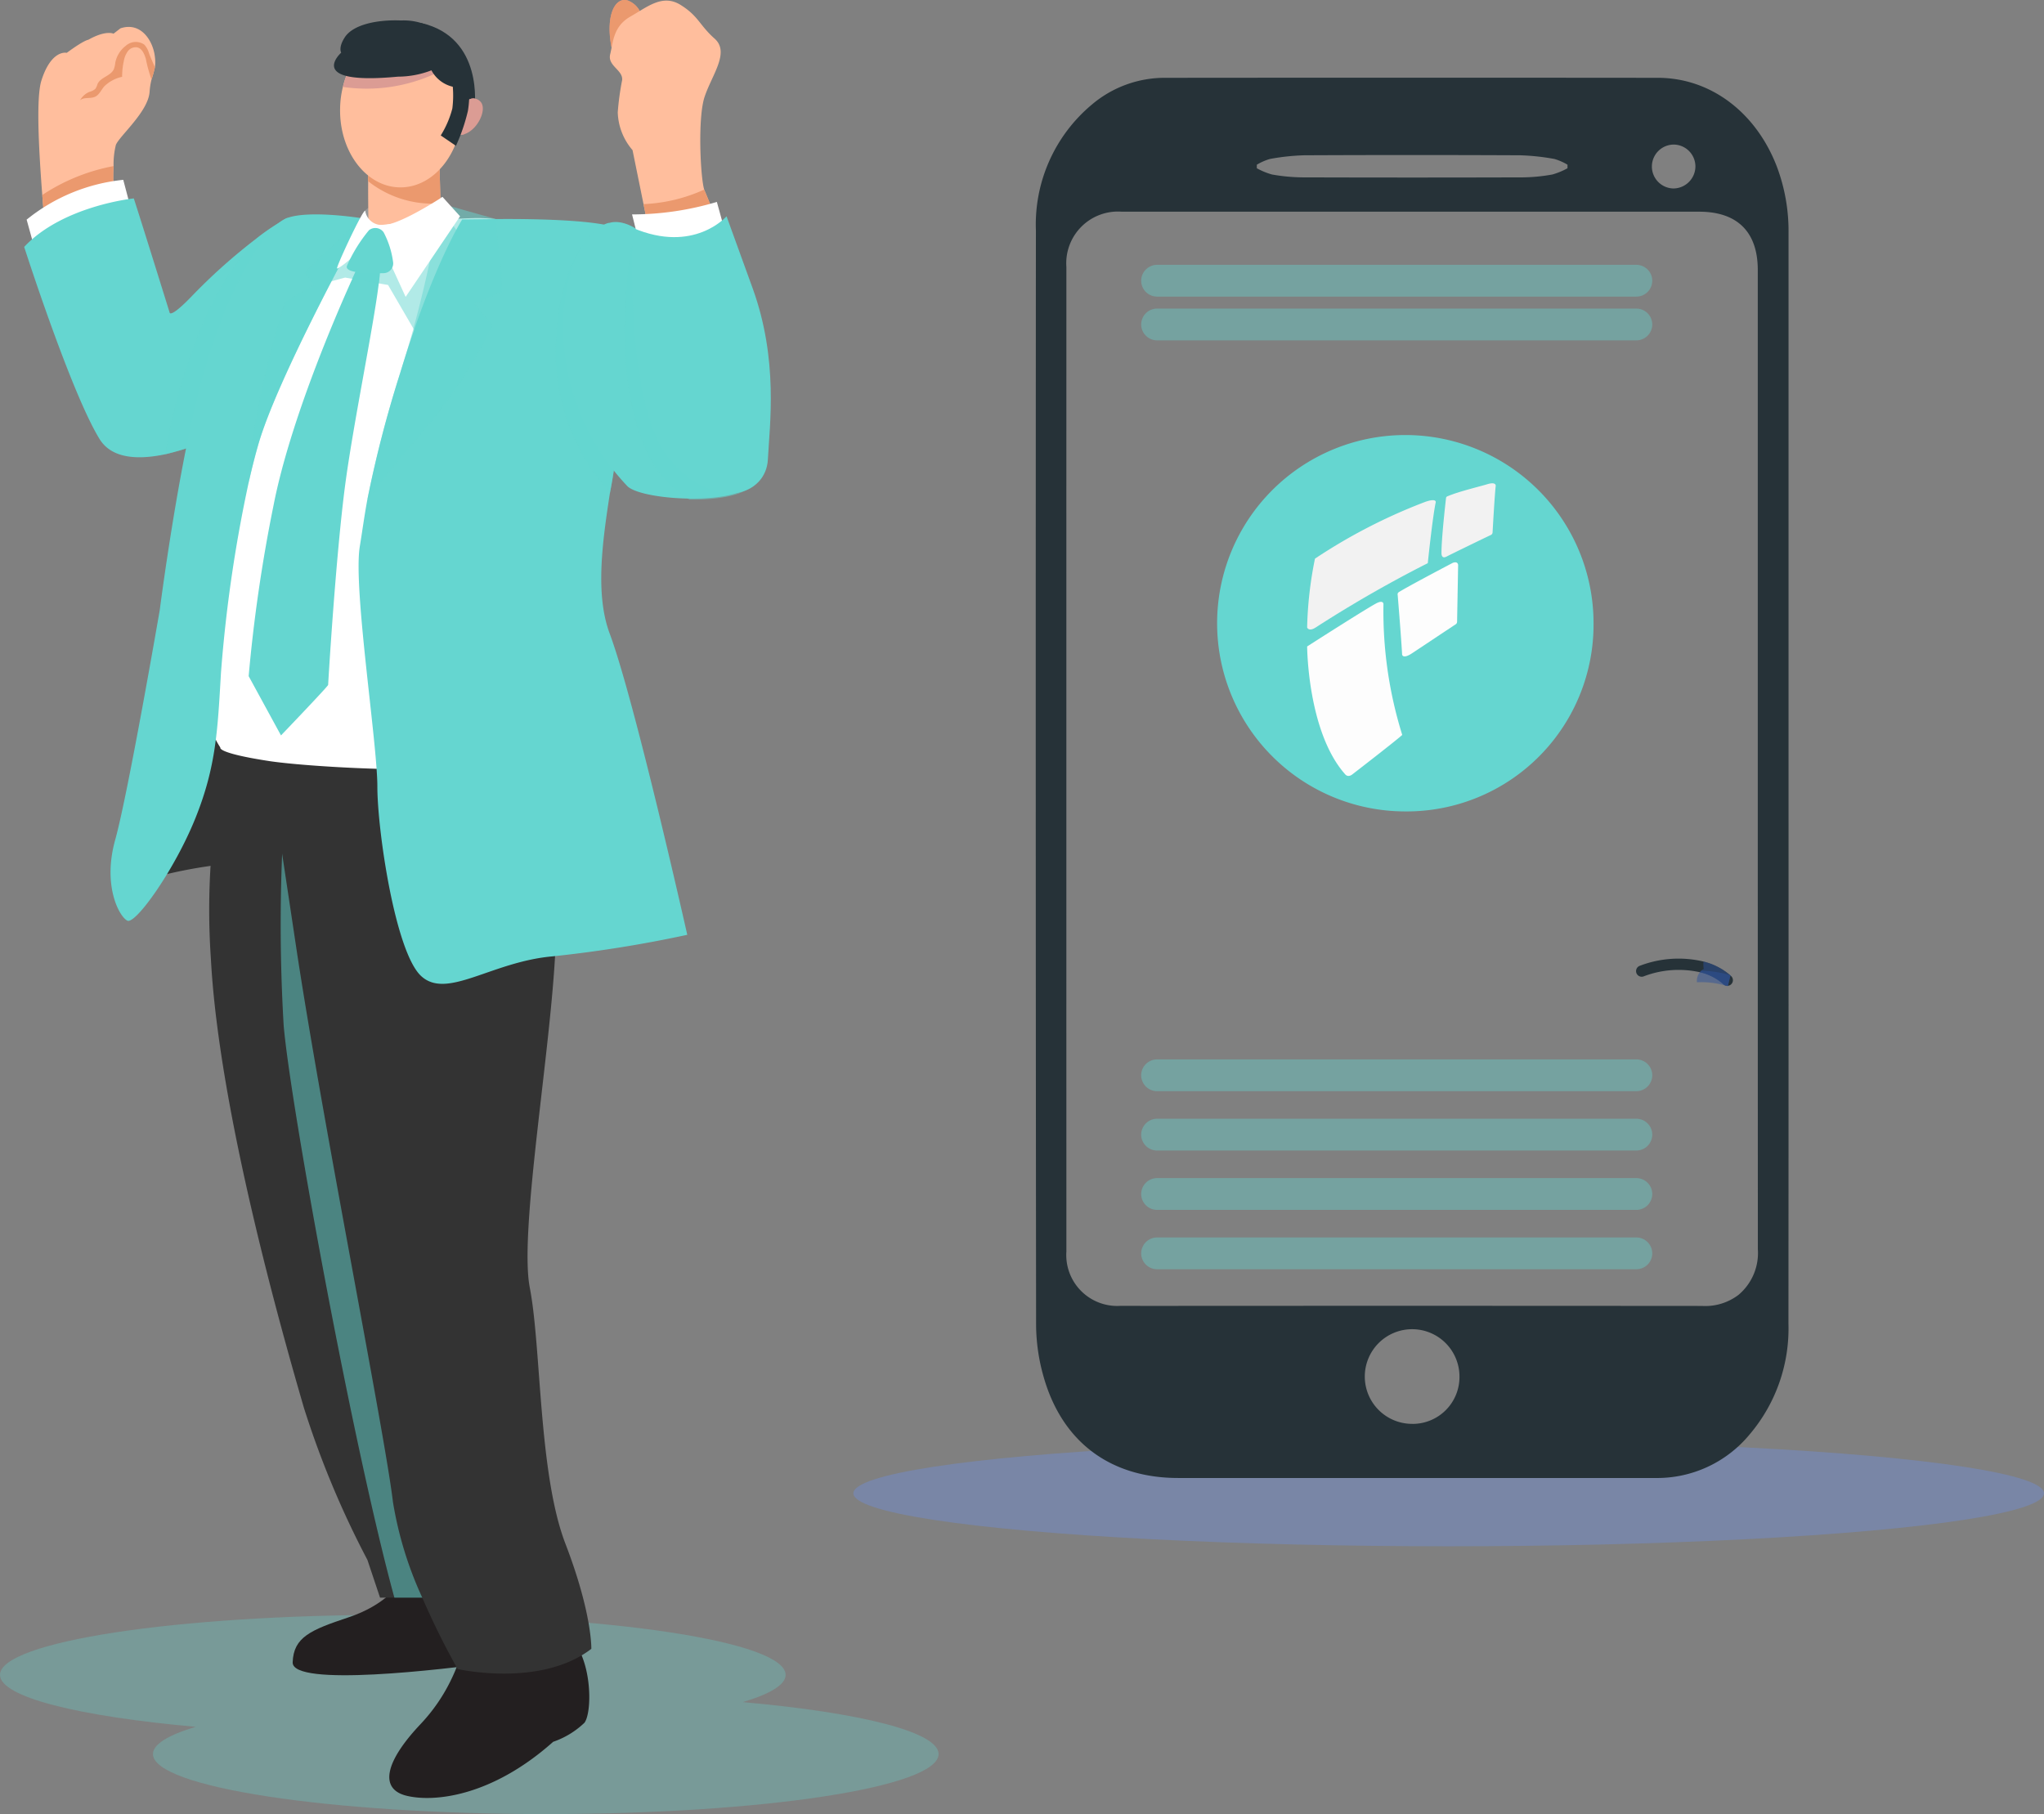 <svg xmlns="http://www.w3.org/2000/svg" width="197.206" height="175.049" viewBox="0 0 197.206 175.049">
  <rect x="0" y="0" width="197.206" height="175.049" fill="#808080" stroke="none"/>
  <g id="Grupo_938" data-name="Grupo 938" transform="translate(-110.012 -44.892)">
    <g id="OBJECTS" transform="translate(-64.692 -36.524)">
      <ellipse id="XMLID_738_" cx="57.437" cy="5.112" rx="57.437" ry="5.112" transform="translate(257.037 220.4)" fill="#6795ff" opacity="0.3"/>
      <g id="Grupo_94" data-name="Grupo 94" transform="translate(274.637 88.914)">
        <path id="Trazado_213" data-name="Trazado 213" d="M439.814,163.419V110.848a17.633,17.633,0,0,0-1.138-6.44c-2.026-5.239-6.409-8.535-11.47-8.539q-23.731-.023-47.461,0A10.866,10.866,0,0,0,372.6,98.45,15.074,15.074,0,0,0,367.2,110.6q-.038,52.819.018,105.635a18.573,18.573,0,0,0,.739,5.027c1.8,6.277,6.46,9.713,12.965,9.715q22.994,0,45.987,0a11.579,11.579,0,0,0,9.148-4.2,15.78,15.78,0,0,0,3.748-10.7Q439.821,189.752,439.814,163.419ZM428.705,102.31a2.115,2.115,0,0,1,2.124,2.115,2.139,2.139,0,0,1-2.13,2.121,2.118,2.118,0,0,1,.006-4.235Zm-40.191,1.944a5.313,5.313,0,0,1,1.26-.554,21.387,21.387,0,0,1,3.31-.356q10.415-.048,20.831,0a21.643,21.643,0,0,1,3.312.356,5.389,5.389,0,0,1,1.26.552c0,.114,0,.23,0,.344a6.927,6.927,0,0,1-1.451.6,16.89,16.89,0,0,1-2.826.279q-10.66.033-21.32,0a17.786,17.786,0,0,1-2.924-.279,6.911,6.911,0,0,1-1.453-.6v-.344Zm15.009,121.5a4.567,4.567,0,1,1,4.542-4.542A4.521,4.521,0,0,1,403.524,225.757Zm31.426-12.419a5.291,5.291,0,0,1-3.495,1.04q-22.891-.018-45.782-.008c-3.44,0-6.876.008-10.316,0a4.916,4.916,0,0,1-5.216-5.244q-.006-47.5,0-95a4.99,4.99,0,0,1,5.352-5.336q27.852-.006,55.7,0c3.683,0,5.654,1.957,5.654,5.621q0,23.628,0,47.256t.008,47.255A5.272,5.272,0,0,1,434.949,213.338Z" transform="translate(-367.188 -95.858)" fill="#263238"/>
        <path id="XMLID_1075_" d="M434.55,133.7H388.307a1.539,1.539,0,0,1-1.534-1.534h0a1.539,1.539,0,0,1,1.534-1.534H434.55a1.539,1.539,0,0,1,1.534,1.534h0A1.538,1.538,0,0,1,434.55,133.7Z" transform="translate(-376.605 -112.576)" fill="#65d6d0" opacity="0.4"/>
        <path id="XMLID_1081_" d="M434.55,141.837H388.307a1.539,1.539,0,0,1-1.534-1.534h0a1.539,1.539,0,0,1,1.534-1.534H434.55a1.539,1.539,0,0,1,1.534,1.534h0A1.538,1.538,0,0,1,434.55,141.837Z" transform="translate(-376.605 -116.491)" fill="#65d6d0" opacity="0.4"/>
        <path id="XMLID_1085_" d="M434.55,281.382H388.307a1.539,1.539,0,0,1-1.534-1.534h0a1.539,1.539,0,0,1,1.534-1.534H434.55a1.539,1.539,0,0,1,1.534,1.534h0A1.538,1.538,0,0,1,434.55,281.382Z" transform="translate(-376.605 -183.588)" fill="#65d6d0" opacity="0.4"/>
        <path id="XMLID_1082_" d="M434.55,292.415H388.307a1.539,1.539,0,0,1-1.534-1.534h0a1.539,1.539,0,0,1,1.534-1.534H434.55a1.539,1.539,0,0,1,1.534,1.534h0A1.538,1.538,0,0,1,434.55,292.415Z" transform="translate(-376.605 -188.893)" fill="#65d6d0" opacity="0.4"/>
        <path id="XMLID_1092_" d="M434.55,303.447H388.307a1.539,1.539,0,0,1-1.534-1.534h0a1.539,1.539,0,0,1,1.534-1.534H434.55a1.539,1.539,0,0,1,1.534,1.534h0A1.538,1.538,0,0,1,434.55,303.447Z" transform="translate(-376.605 -194.197)" fill="#65d6d0" opacity="0.4"/>
        <path id="XMLID_1099_" d="M434.55,314.48H388.307a1.539,1.539,0,0,1-1.534-1.534h0a1.539,1.539,0,0,1,1.534-1.534H434.55a1.539,1.539,0,0,1,1.534,1.534h0A1.538,1.538,0,0,1,434.55,314.48Z" transform="translate(-376.605 -199.502)" fill="#65d6d0" opacity="0.4"/>
      </g>
      <g id="XMLID_86_" transform="translate(332.545 173.917)">
        <path id="XMLID_130_" d="M487.913,262.061a.537.537,0,0,1-.311.148.563.563,0,0,1-.107,0,.534.534,0,0,1-.35-.164,5.072,5.072,0,0,0-2.255-1.146,9.438,9.438,0,0,0-5.444.409.544.544,0,0,1-.35-1.03,10.447,10.447,0,0,1,6.149-.41,6.271,6.271,0,0,1,2.6,1.344c.043.038.07.066.079.075A.545.545,0,0,1,487.913,262.061Z" transform="translate(-478.728 -259.586)" fill="#263238"/>
      </g>
      <path id="XMLID_82_" d="M493.553,261.482c-.085.347-.17.689-.244.993a.563.563,0,0,1-.107,0,.534.534,0,0,1-.35-.164,5.071,5.071,0,0,0-2.255-1.146,1.153,1.153,0,0,1,.377-.318,2.39,2.39,0,0,1-.022-.713A6.268,6.268,0,0,1,493.553,261.482Z" transform="translate(-151.89 -85.934)" fill="#2f539b" opacity="0.5"/>
      <path id="XMLID_78_" d="M493.293,262.285c-.091.37-.18.736-.259,1.057a8.42,8.42,0,0,0-2.981-.387,1.343,1.343,0,0,1,.413-1.107A9.8,9.8,0,0,1,493.293,262.285Z" transform="translate(-151.627 -86.756)" fill="#2f539b" opacity="0.5"/>
      <path id="XMLID_330_" d="M246.377,389.974c2.632-.789,4.126-1.682,4.126-2.628,0-3.2-16.968-5.793-37.9-5.793s-37.9,2.594-37.9,5.793c0,2.14,7.594,4.007,18.883,5.011-2.633.789-4.126,1.682-4.126,2.628,0,3.2,16.968,5.793,37.9,5.793s37.9-2.594,37.9-5.793C265.26,392.845,257.665,390.978,246.377,389.974Z" transform="translate(0 -144.314)" fill="#65d6d0" opacity="0.3"/>
      <path id="XMLID_1978_" d="M246.787,189.551a144.794,144.794,0,0,1-18.043.62c-1.109-.02-2.167-.059-3.179-.111a50,50,0,0,1-12.455-1.984,19.8,19.8,0,0,1-4.759-2.148,31.126,31.126,0,0,1,1.2-4.132l2.742.17a7.56,7.56,0,0,1-.078-2.291l33.619,2.121S246.318,184.922,246.787,189.551Z" transform="translate(-16.179 -47.245)" fill="#2f539b" opacity="0.5"/>
      <g id="Grupo_96" data-name="Grupo 96" transform="translate(177.039 81.416)">
        <path id="XMLID_2124_" d="M193.077,90.319a11.222,11.222,0,0,1-.327,1.175,6.723,6.723,0,0,0-.186,1.2c-.145,1.918-2.883,4.219-3.254,5.108a7.834,7.834,0,0,0-.221,2.044,16.779,16.779,0,0,0,.206,3.882c-.306.211-6.252,4.309-6.634,4.816.035-.377-.216-2.893-.452-5.906-.321-4.2-.622-9.361-.08-11.054.964-3.034,2.446-2.666,2.446-2.666,1.7-1.255,2.069-1.255,2.069-1.255,1.7-.964,2.441-.592,2.441-.592l.668-.517c2-.668,3.184,1.251,3.329,2.812A3.65,3.65,0,0,1,193.077,90.319Z" transform="translate(-180.466 -83.821)" fill="#ffbe9d"/>
        <path id="XMLID_2011_" d="M189.648,116.166c-.308.213-6.252,4.31-6.637,4.819.036-.379-.213-2.9-.45-5.909a18.594,18.594,0,0,1,6.88-2.789A16.637,16.637,0,0,0,189.648,116.166Z" transform="translate(-180.817 -96.26)" fill="#eb996e"/>
        <path id="XMLID_2028_" d="M180.438,121.514l-.784-2.835a17.656,17.656,0,0,1,9.322-3.841l.784,2.973Z" transform="translate(-179.419 -97.486)" fill="#fff"/>
        <path id="XMLID_1977_" d="M242.463,120.051a1,1,0,0,1-.018-.71c.154-.271.959-.574.959-.574l6.55-.753-.345,1.956-5.451,1.748s-1.862-.91-1.852-.91S242.463,120.051,242.463,120.051Z" transform="translate(-209.544 -99.013)" fill="#999"/>
        <path id="XMLID_2047_" d="M250.161,117.155a35.441,35.441,0,0,1-4.472,16.085c-2.6-7.343-2.546-16.961-2.546-16.961s-.032-1.935-.023-3.673a11.742,11.742,0,0,1,.166-2.694l6.693.151.12,4.679Z" transform="translate(-209.935 -95.118)" fill="#ffbe9d"/>
        <path id="XMLID_2037_" d="M250.1,114.742a10.032,10.032,0,0,1-6.98-2.136,11.742,11.742,0,0,1,.166-2.694l6.693.151Z" transform="translate(-209.936 -95.118)" fill="#eb996e"/>
        <g id="XMLID_2050_" transform="translate(29.888 1.968)">
          <path id="XMLID_2065_" d="M258.117,93.869s.935-6.787-5.153-8.18l.427,7.7Z" transform="translate(-244.557 -85.438)" fill="#263238"/>
          <path id="XMLID_2062_" d="M259.662,103.2a1.376,1.376,0,0,0,.692-.047c1.3-.4,2.278-2.478,1.519-3.174a.924.924,0,0,0-.522-.262c-.684-.1-1.249.717-1.249.717Z" transform="translate(-247.778 -92.176)" fill="#db9c94"/>
          <path id="XMLID_2061_" d="M259.662,103.2a1.376,1.376,0,0,0,.692-.047,11.191,11.191,0,0,0,1-3.436c-.684-.1-1.249.717-1.249.717Z" transform="translate(-247.778 -92.176)" fill="#db9c94"/>
          <path id="XMLID_2048_" d="M237.905,94.716c-.084,4.146,2.483,7.557,5.733,7.622s5.954-3.238,6.038-7.383a8.483,8.483,0,0,0-1.9-5.691c-.02-.026-.045-.052-.065-.078a4.979,4.979,0,0,0-7.794.042,7.974,7.974,0,0,0-1.744,3.42A9.132,9.132,0,0,0,237.905,94.716Z" transform="translate(-237.315 -86.226)" fill="#ffbe9d"/>
          <path id="XMLID_1970_" d="M238.431,94.368a15.819,15.819,0,0,0,9.38-1.514l.222-1.87.007-.077-.072,0-7.794.042A7.981,7.981,0,0,0,238.431,94.368Z" transform="translate(-237.569 -87.947)" fill="#db9c94"/>
          <path id="XMLID_1924_" d="M237.468,88.319s-.311-.484.359-1.5c.794-1.2,3.077-1.7,5.4-1.606l.03,0c3.841-.168,7.277,3.552,6.435,8.726a17.844,17.844,0,0,1-1.154,3.369l-1.467-1a9.348,9.348,0,0,0,1.119-2.6,9.972,9.972,0,0,0,.043-2.1,3.132,3.132,0,0,1-2.059-1.584,9.084,9.084,0,0,1-3.243.611l0,0C233.893,91.492,237.468,88.319,237.468,88.319Z" transform="translate(-236.771 -85.206)" fill="#263238"/>
        </g>
        <path id="XMLID_2026_" d="M185.853,127.148c-.01-.005-.005-.021.01-.042C185.863,127.137,185.858,127.153,185.853,127.148Z" transform="translate(-182.397 -103.385)" fill="#fff" stroke="#231f20" stroke-miterlimit="10" stroke-width="0.77"/>
        <path id="XMLID_2023_" d="M185.853,127.148c-.01-.005-.005-.021.01-.042C185.863,127.137,185.858,127.153,185.853,127.148Z" transform="translate(-182.397 -103.385)" fill="#fff" stroke="#231f20" stroke-miterlimit="10" stroke-width="0.77"/>
        <path id="XMLID_2009_" d="M205.927,120.8l-3.681,4.716-2.73,14.95a29.01,29.01,0,0,1-6.692,2.512c-2.564.546-5.159.473-6.354-1.471C183.7,137,179.2,122.972,179.2,122.972c3.728-3.983,10.577-4.68,10.577-4.68.952,2.948,3.451,11,3.451,11s-.01.655,2.08-1.5a54.9,54.9,0,0,1,6.354-5.673,22.68,22.68,0,0,1,2.9-1.934Z" transform="translate(-179.202 -99.147)" fill="#65d6d0"/>
        <path id="XMLID_2008_" d="M218.543,122.557l-3.681,4.716-2.73,14.95a29.009,29.009,0,0,1-6.692,2.512,54.715,54.715,0,0,1,3.526-12.392,28.5,28.5,0,0,1,5.314-8.471,22.683,22.683,0,0,1,2.9-1.934Z" transform="translate(-191.818 -100.9)" fill="#65d6d0" opacity="0.5"/>
        <path id="XMLID_2005_" d="M291.151,83.317a2.191,2.191,0,0,0-1.38-1.843c-1.38-.457-2.371,1.843-1.38,5.417Z" transform="translate(-231.51 -81.416)" fill="#db9c94"/>
        <path id="XMLID_1915_" d="M291.151,83.317a2.191,2.191,0,0,0-1.38-1.843c-1.38-.457-2.371,1.843-1.38,5.417Z" transform="translate(-231.51 -81.416)" fill="#eb996e"/>
        <path id="XMLID_2004_" d="M299.533,105.757a13.434,13.434,0,0,1-7.218.458l-1.031-5.05-1.059-5.208a5.842,5.842,0,0,1-1.427-3.652,26.275,26.275,0,0,1,.425-3.114c.085-.979-1.432-1.364-1.155-2.485s.283-2.689,1.936-3.629,3.114-2.219,4.857-1.132,1.795,1.93,3.284,3.255-.261,3.487-.968,5.611c-.685,2.05-.4,7.79-.039,8.951a1.113,1.113,0,0,0,.039.107C297.552,100.718,299.533,105.757,299.533,105.757Z" transform="translate(-231.532 -81.47)" fill="#ffbe9d"/>
        <path id="XMLID_2003_" d="M302.543,122.644a13.434,13.434,0,0,1-7.218.458l-1.031-5.05a15.691,15.691,0,0,0,5.854-1.4,1.113,1.113,0,0,0,.039.107C300.561,117.606,302.543,122.644,302.543,122.644Z" transform="translate(-234.541 -98.357)" fill="#eb996e"/>
        <path id="XMLID_2001_" d="M197.627,228.455a34.118,34.118,0,0,1,4.226-1.313,46.708,46.708,0,0,1,7.864-1.157l5.07-16.9h-11.57Z" transform="translate(-188.061 -142.803)" fill="#333"/>
        <path id="XMLID_2000_" d="M239.319,375.529s-1.213,1.993-4.853,3.206-5.287,1.906-5.373,4.333,14.56.693,19.5,0l1.82-.52-2.349-7.367Z" transform="translate(-203.191 -222.666)" fill="#231f20"/>
        <path id="XMLID_1998_" d="M242.385,300.577H230.1l-1.217-3.64a89.159,89.159,0,0,1-6.131-14.69c-2.08-7.15-8.19-28.6-8.97-43.29a68.884,68.884,0,0,1,1.342-19.068,24.81,24.81,0,0,1,.957-3.292l2.184.135,10.337.645s.078,2.018.234,5.8c.047,1.357.109,2.948.187,4.753.1,2.46.219,5.319.359,8.554.52,12.22,6.24,30.55,7.8,41.21A192.644,192.644,0,0,0,242.385,300.577Z" transform="translate(-195.769 -146.415)" fill="#333"/>
        <path id="XMLID_1997_" d="M248.719,309.163h-10.9c-4.04-14.763-10.036-47.611-10.681-55.208a165.47,165.47,0,0,1,0-19.5l8.221,2.064c.1,2.46.219,5.319.359,8.554.52,12.22,6.24,30.55,7.8,41.21A192.625,192.625,0,0,0,248.719,309.163Z" transform="translate(-202.104 -155.001)" fill="#65d6d0" opacity="0.5"/>
        <path id="XMLID_1980_" d="M254.412,386.143c-.52.26-.923,3.77-4.362,7.41s-3.959,6.24-1.359,6.89,8.19.13,14.17-5.2a8.224,8.224,0,0,0,3.02-1.839c.75-1.021.75-5.83-1.2-8.04S254.412,386.143,254.412,386.143Z" transform="translate(-211.826 -227.17)" fill="#231f20"/>
        <path id="XMLID_1_" d="M255.269,303.953c-4.914,3.77-12.9,1.95-12.9,1.95a75.259,75.259,0,0,1-3.411-6.89,35.694,35.694,0,0,1-2.829-9.23c-.78-6.63-6.89-37.18-9.36-53.69-1.1-7.363-1.893-12.527-2.407-16.058-.322-2.221-.541-3.8-.65-4.867a6.011,6.011,0,0,1-.062-1.825l26.78,1.69s.385,2.491.759,6.178a121.391,121.391,0,0,1,.671,13.452c-.13,9.62-3.64,28.73-2.527,34.45s.837,17.94,3.437,24.7S255.269,303.953,255.269,303.953Z" transform="translate(-200.552 -144.85)" fill="#333"/>
        <path id="XMLID_2115_" d="M249.109,127.664c-.517,3.38-3.767,23.272-2.727,28.47s.387,12.872,0,16.508-22.619,2.471-27.692,1.692-4.68-1.3-4.68-1.3c-1.818-2.732-2.858-8.322,0-19.5s3.124-24.568,6.112-27.431a12.171,12.171,0,0,1,4.615-2.541,20.25,20.25,0,0,1,3.832-.838s3.6-.447,7.5-.673c.793-.045,1.6-.085,2.386-.105C243.133,121.813,249.631,124.284,249.109,127.664Z" transform="translate(-195.085 -100.901)" fill="#fff"/>
        <path id="XMLID_2112_" d="M243.588,133.4l-2.848-4.9-4.143-.713s-2.245.593-2.421.7c.05-.221.607-2.647,1.11-4.821a20.249,20.249,0,0,1,3.832-.838s.534,1.44,1.413,1.346c1.4-.151,3.686-1.88,6.085-2.019a27.559,27.559,0,0,0,1.637,2.235C248.479,124.5,243.588,133.4,243.588,133.4Z" transform="translate(-205.635 -101.002)" fill="#65d6d0" opacity="0.5"/>
        <path id="XMLID_1976_" d="M273.057,191.189a121.741,121.741,0,0,1-13,2.08c-5.918.52-10.207,4.222-12.693,1.883s-4.207-14.04-4.207-18.262-2.34-19.11-1.7-23.14c.26-1.586.431-2.917.738-4.581a113.97,113.97,0,0,1,3.162-12.189c3.12-10.332,5.984-14.817,5.984-14.817l3.164-.037s11.126-.184,12.307,1.2c1.29,1.524-.093,7.035-.276,12.875-.031.9-.026,1.815.016,2.725a52.03,52.03,0,0,1-.952,9.6c-.749,4.847-1.43,9.838-.026,13.6C267.982,168.569,273.057,191.189,273.057,191.189Z" transform="translate(-209.084 -100.986)" fill="#65d6d0"/>
        <path id="XMLID_1974_" d="M283.222,149.328A20.142,20.142,0,0,1,278,136.656c-.229-10.4,4.259-12.875,4.259-12.875s.551,2.3.743,2.189l-.78,4.462,1.94,6.573c-.031.9-.026,1.815.016,2.725A52.039,52.039,0,0,1,283.222,149.328Z" transform="translate(-226.701 -101.786)" fill="#65d6d0" opacity="0.5"/>
        <path id="XMLID_2059_" d="M255.512,120.756c-2.049-.557-5.474-1.54-5.474-1.54a112.116,112.116,0,0,1-3.887,16.368,114.093,114.093,0,0,0-3.162,12.189c1.186-1.529,3.047-3.874,5.439-6.661a48.887,48.887,0,0,0,6.63-10.078l-1.753-2.142,2.662-1.107C256.026,124.854,255.234,122.364,255.512,120.756Z" transform="translate(-209.872 -99.591)" fill="#65d6d0" opacity="0.5"/>
        <path id="XMLID_2068_" d="M218.849,123.438c-.492.889-7.478,13.716-9.3,19.893-.331,1.135-.658,2.411-.964,3.782a135.014,135.014,0,0,0-2.677,18.381c-.321,5.464-.452,9.035-2.471,14.042s-5.78,10.27-6.564,9.878-2.406-3.38-1.17-7.8S200,159.451,200,159.451s1.758-13.781,4.078-22.3,6.067-14.755,8.211-15.538,7.055,0,7.055,0-.005.134,0,.264A3.326,3.326,0,0,1,218.849,123.438Z" transform="translate(-186.923 -100.577)" fill="#65d6d0"/>
        <path id="XMLID_2066_" d="M231.195,123.956c-.492.889-7.478,13.716-9.3,19.893-.331,1.135-.658,2.411-.964,3.782.211-7.207,3.52-17.467,3.52-17.467l2.807-1.572-.924-1.125c1.456-1.5,3.9-3.857,5.213-5.123A3.027,3.027,0,0,1,231.195,123.956Z" transform="translate(-199.268 -101.095)" fill="#65d6d0" opacity="0.5"/>
        <path id="XMLID_1921_" d="M240.051,119.341c-.26-.065-2.928,5.676-2.71,5.588.975-.39,3.815-3.378,3.815-3.378l2.795,6.11,5.252-7.778-1.694-1.87s-4.429,2.923-5.911,2.711A1.605,1.605,0,0,1,240.051,119.341Z" transform="translate(-207.151 -99.013)" fill="#fff"/>
        <path id="XMLID_2116_" d="M233.47,132.46c-.522,4.264-2.486,13.665-3.259,19.571-.909,6.956-1.627,19.044-1.627,19.175s-4.55,4.877-4.55,4.877l-3.119-5.72a148.882,148.882,0,0,1,2.406-16.508c1.577-8.061,5.976-18.255,7.593-21.831.372-.838.6-1.311.6-1.311h2.079A12.686,12.686,0,0,1,233.47,132.46Z" transform="translate(-199.259 -105.119)" fill="#65d6d0"/>
        <path id="XMLID_2069_" d="M242.73,132.459l-2.556-.437c.372-.838.6-1.311.6-1.311h2.079A12.581,12.581,0,0,1,242.73,132.459Z" transform="translate(-208.519 -105.118)" fill="#65d6d0" opacity="0.5"/>
        <path id="XMLID_1914_" d="M241.283,124.005a14.641,14.641,0,0,0-2.126,3.442c-.235.7,2.1.741,3.544.7a.943.943,0,0,0,.905-1.12,8.511,8.511,0,0,0-.907-2.825A.984.984,0,0,0,241.283,124.005Z" transform="translate(-208.022 -101.788)" fill="#65d6d0"/>
        <path id="XMLID_1894_" d="M297.773,147.683a1.84,1.84,0,0,1-.13.213c-.832,1.1-3.495,1.508-6.131,1.472-2.616-.026-5.205-.494-5.959-1.165a22.536,22.536,0,0,1-6.24-16.12c.437-8.231,4.29-9.391,4.493-9.319,0,0,1.836-.733,4.347,2.158s1.82,11.58,5.2,13.489S298.989,145.255,297.773,147.683Z" transform="translate(-227.326 -101.258)" fill="#65d6d0"/>
        <path id="XMLID_1884_" d="M303.172,149.808c-.832,1.1-3.495,1.508-6.131,1.472a10.357,10.357,0,0,1-4.311-5.065c-3.51-8.19-1.2-19.76-1.2-19.76l1.846,3.962s7.249,16.12,7.54,16.12A22.169,22.169,0,0,1,303.172,149.808Z" transform="translate(-232.854 -103.072)" fill="#65d6d0" opacity="0.5"/>
        <path id="XMLID_1499_" d="M292.872,122.974l-.71-2.824a28.579,28.579,0,0,0,8.182-1.206l.8,2.9A12.2,12.2,0,0,1,292.872,122.974Z" transform="translate(-233.516 -99.46)" fill="#fff"/>
        <path id="XMLID_172_" d="M292.253,122.741c-.019-.008-.941,17.159,3.566,22.359s9.273,3.38,9.446,0,1.04-9.62-1.473-16.553l-2.513-6.933S298.133,125.255,292.253,122.741Z" transform="translate(-233.516 -100.744)" fill="#65d6d0"/>
        <path id="XMLID_2113_" d="M196.805,91.657a11.219,11.219,0,0,1-.327,1.175,13.9,13.9,0,0,1-.552-2.009c-.141-.452-.351-.974-.814-1.09a.931.931,0,0,0-.9.347,2.189,2.189,0,0,0-.4.934,7.059,7.059,0,0,0-.171,1.557,3.526,3.526,0,0,0-1.717.914c-.3.346-.482.823-.9,1.014-.457.211-1.075,0-1.441.342a1.817,1.817,0,0,1,.934-.829,1.224,1.224,0,0,0,.552-.291,1.789,1.789,0,0,0,.2-.457c.3-.658,1.281-.774,1.577-1.437a2.53,2.53,0,0,0,.136-.618A2.691,2.691,0,0,1,194,89.573a1.443,1.443,0,0,1,1.773-.115,1.942,1.942,0,0,1,.447.794C196.378,90.7,196.609,91.18,196.805,91.657Z" transform="translate(-184.194 -85.159)" fill="#eb996e"/>
      </g>
    </g>
    <g id="Grupo_885" data-name="Grupo 885" transform="translate(171.441 -44.529)">
      <path id="Trazado_13" data-name="Trazado 13" d="M205.369,224.083A18.159,18.159,0,1,0,187.2,242.262,18.03,18.03,0,0,0,205.369,224.083Z" transform="translate(-113.052 -74.544)" fill="#65d6d0"/>
      <path id="Trazado_14" data-name="Trazado 14" d="M245.31,256.232s-4.264,2.235-5.188,2.818a.243.243,0,0,0-.108.268c.067.818.339,4.142.428,5.755,0,0,.058.491,1.01-.159l4.125-2.741a.306.306,0,0,0,.169-.266l.1-5.488S245.821,256.022,245.31,256.232Z" transform="translate(-166.594 -112.49)" fill="#fdfdfd"/>
      <path id="Trazado_15" data-name="Trazado 15" d="M204.44,276.014s.03,8.253,3.681,12.349c0,0,.266.356.741-.053,0,0,4.1-3.164,4.753-3.76a40.062,40.062,0,0,1-1.813-12.611s.02-.424-.611-.126S206.188,274.89,204.44,276.014Z" transform="translate(-139.755 -124.213)" fill="#fdfdfd"/>
      <path id="Trazado_16" data-name="Trazado 16" d="M205.191,237.385a37.064,37.064,0,0,0-.756,6.641s.147.435.825,0a119.424,119.424,0,0,1,10.816-6.207s.45-4.381.763-5.859c0,0,.134-.449-1-.058A53.367,53.367,0,0,0,205.191,237.385Z" transform="translate(-139.751 -94.057)" fill="#f2f2f2"/>
      <path id="Trazado_17" data-name="Trazado 17" d="M257.689,226.526c-.074.647-.446,3.952-.439,5.313,0,0-.035.615.495.336.475-.249,3.515-1.726,4.264-2.079a.284.284,0,0,0,.169-.224c.04-.714.213-3.767.305-4.518,0,0,.056-.423-.808-.161-.82.249-2.7.688-3.807,1.15C257.811,226.367,257.709,226.391,257.689,226.526Z" transform="translate(-179.604 -89.05)" fill="#f2f2f2"/>
    </g>
  </g>
</svg>
